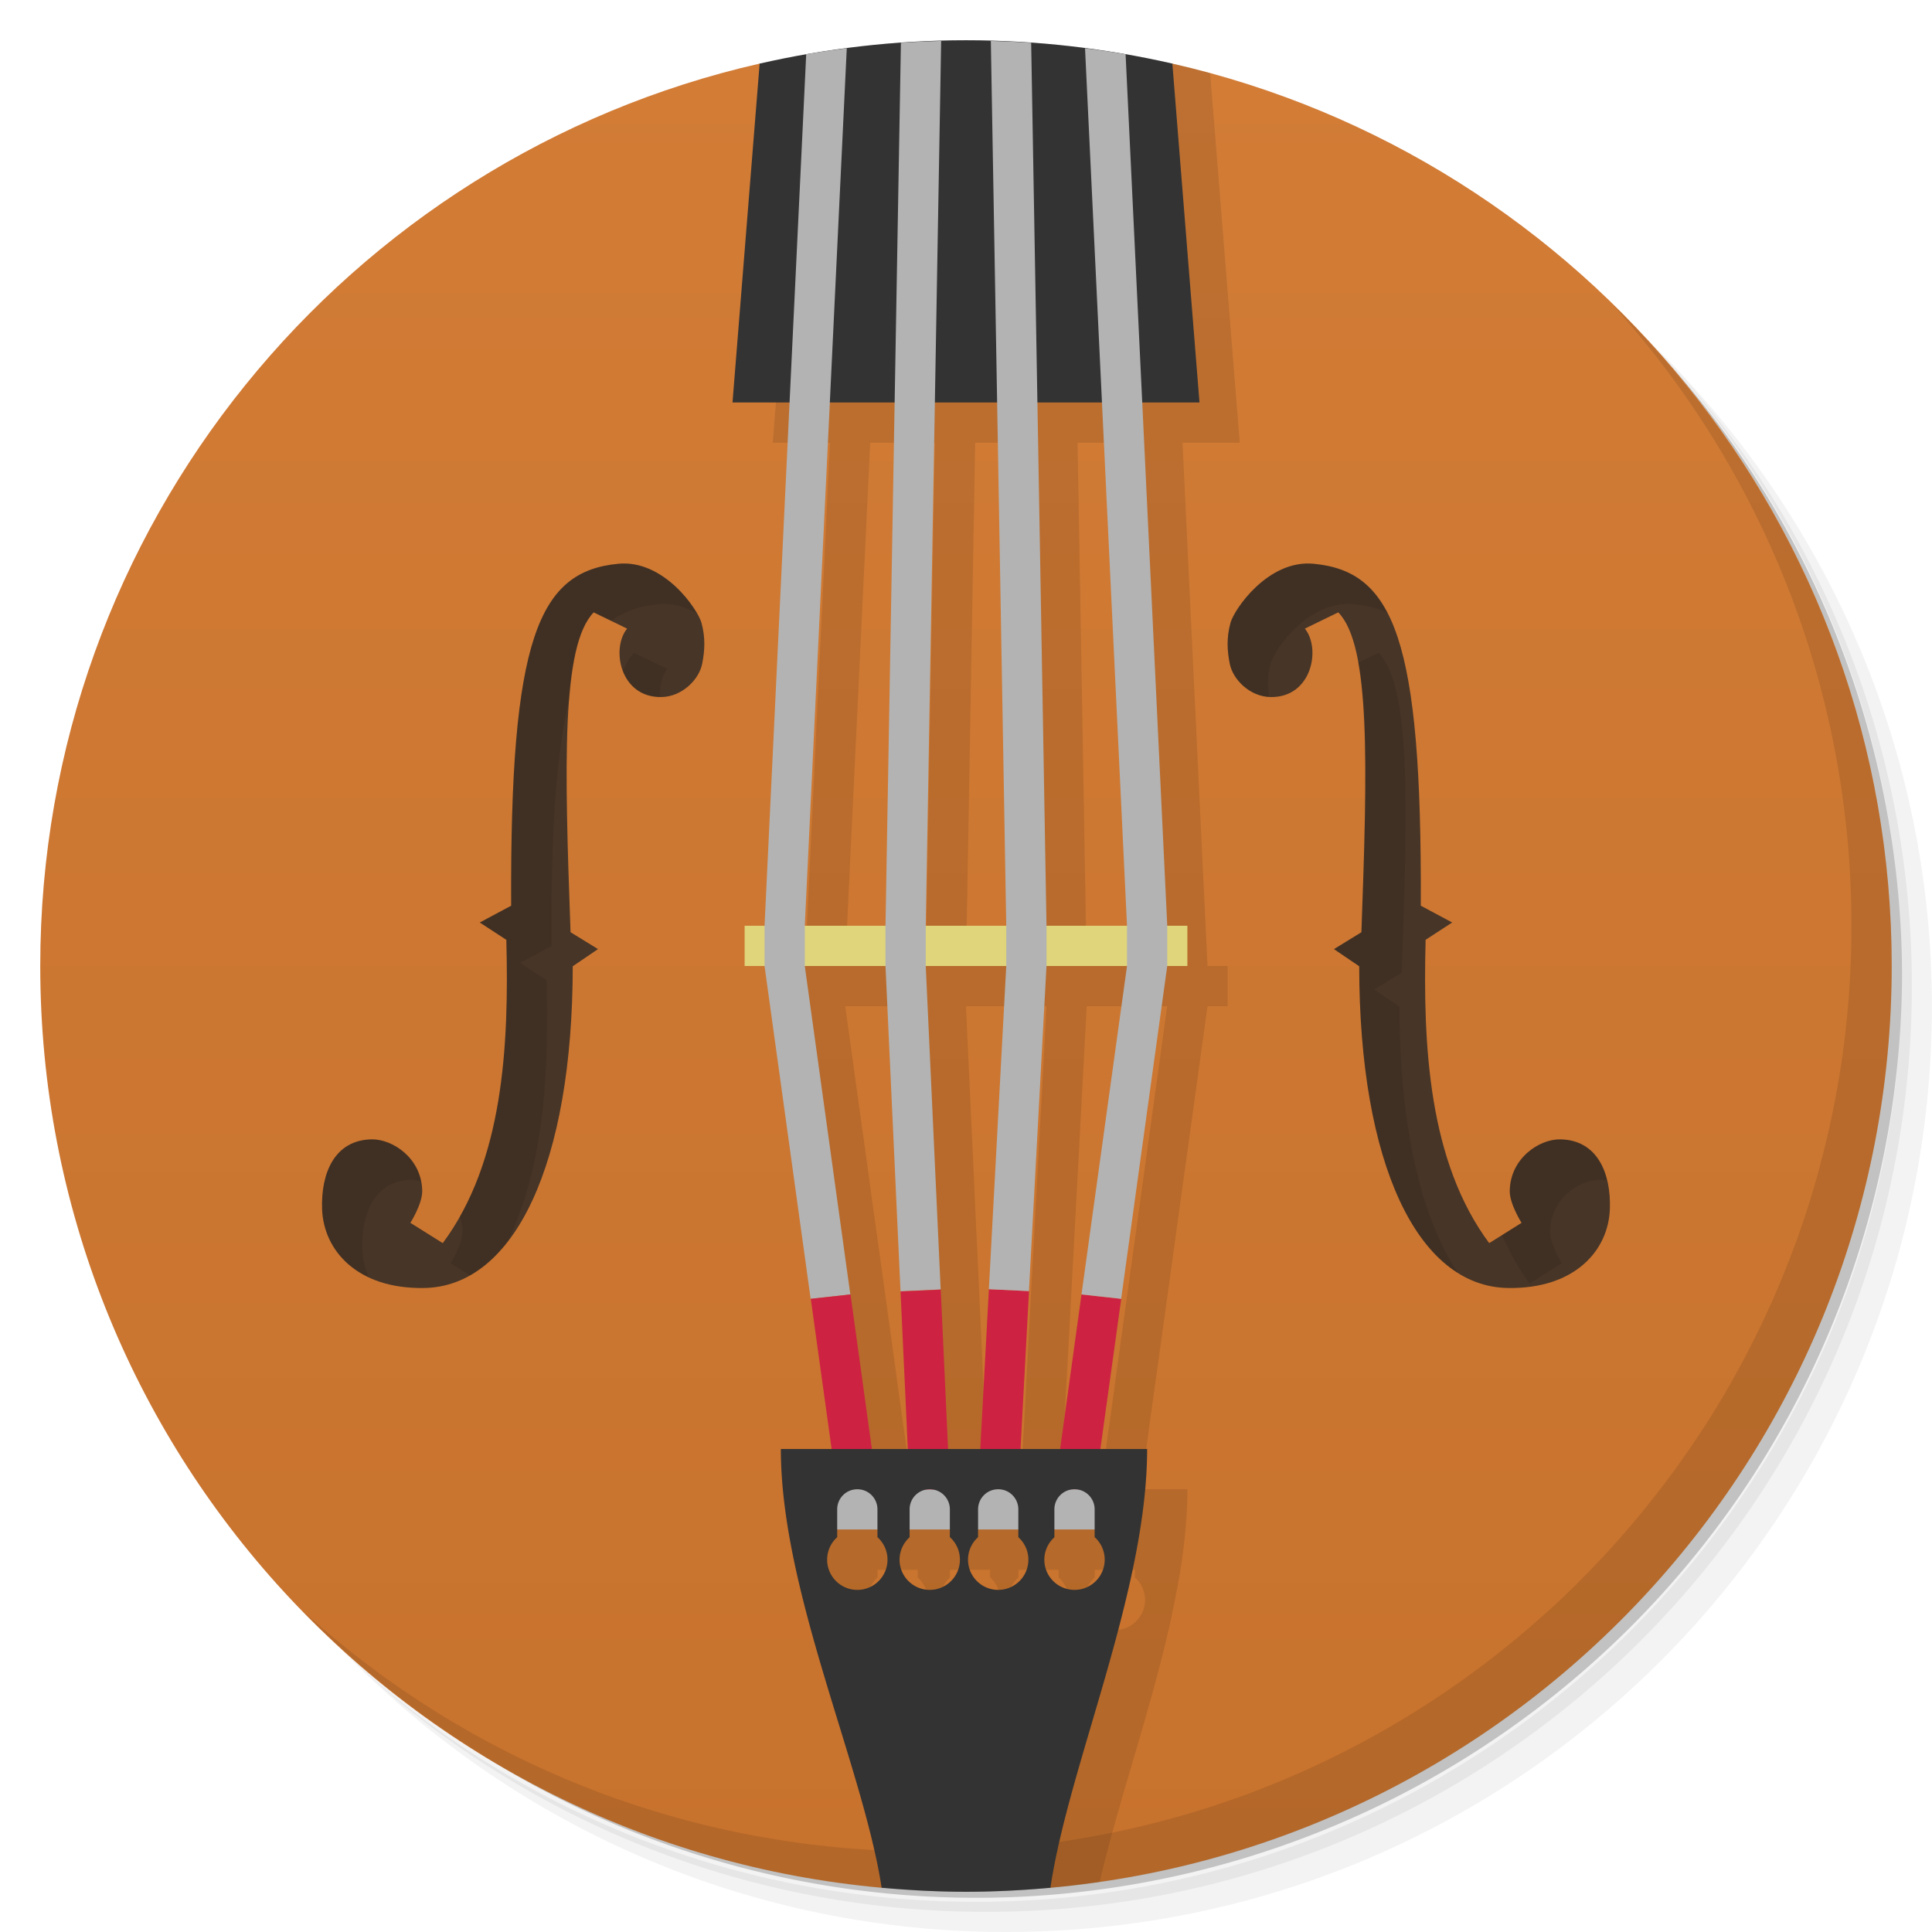<svg viewBox="0 0 48 48" xmlns="http://www.w3.org/2000/svg">
 <defs>
  <linearGradient id="linearGradient4379" x1="1" x2="47" gradientTransform="matrix(0 -1 1 0 -1.5e-6 48)" gradientUnits="userSpaceOnUse">
   <stop style="stop-color:#c7722d" offset="0"/>
   <stop style="stop-color:#d27c36" offset="1"/>
  </linearGradient>
 </defs>
 <path d="m36.31 5c5.859 4.062 9.688 10.831 9.688 18.5 0 12.426-10.07 22.5-22.5 22.5-7.669 0-14.438-3.828-18.5-9.688 1.037 1.822 2.306 3.499 3.781 4.969 4.085 3.712 9.514 5.969 15.469 5.969 12.703 0 23-10.298 23-23 0-5.954-2.256-11.384-5.969-15.469-1.469-1.475-3.147-2.744-4.969-3.781zm4.969 3.781c3.854 4.113 6.219 9.637 6.219 15.719 0 12.703-10.297 23-23 23-6.081 0-11.606-2.364-15.719-6.219 4.16 4.144 9.883 6.719 16.219 6.719 12.703 0 23-10.298 23-23 0-6.335-2.575-12.06-6.719-16.219z" style="opacity:.05"/>
 <path d="m41.28 8.781c3.712 4.085 5.969 9.514 5.969 15.469 0 12.703-10.297 23-23 23-5.954 0-11.384-2.256-15.469-5.969 4.113 3.854 9.637 6.219 15.719 6.219 12.703 0 23-10.298 23-23 0-6.081-2.364-11.606-6.219-15.719z" style="opacity:.1"/>
 <path d="m31.25 2.375c8.615 3.154 14.75 11.417 14.75 21.13 0 12.426-10.07 22.5-22.5 22.5-9.708 0-17.971-6.135-21.12-14.75a23 23 0 0 0 44.875-7 23 23 0 0 0-16-21.875z" style="opacity:.2"/>
 <path d="m18.873 1.58c-10.233 2.331-17.873 11.48-17.873 22.42 0 11.996 9.184 21.841 20.904 22.9h4.193c11.719-1.06 20.902-10.905 20.902-22.9 0-10.94-7.64-20.09-17.873-22.42h-4e-3 -10.246-4e-3z" style="fill:url(#linearGradient4379)"/>
 <path d="m24 1c-1.376 0-2.72 0.128-4.03 0.359l-0.771 9.641h1.422l-0.621 13h-0.5v1h0.5l1.662 12h-1.262c0 3.198 1.644 7.02 2.311 9.963 0.427 0.024 0.856 0.037 1.289 0.037 1.128 0 2.236-0.085 3.32-0.242 0.668-2.914 2.18-6.635 2.18-9.758h-1.162l1.662-12h0.5v-1h-0.5l-0.621-13h1.422l-0.736-9.186c-1.933-0.527-3.965-0.814-6.06-0.814zm-2.379 10h1.605l-0.229 13h-2l0.623-13zm2.605 0h1.547l0.227 13h-2l0.227-13zm2.547 0h1.605l0.619 13h-2l-0.225-13zm-5.773 14h2l0.553 12h-0.891l-1.662-12zm3 0h2l-0.645 12h-0.803l-0.553-12zm2.998 0h2l-1.66 12h-0.984l0.645-12zm-5.197 14h1v0.191c0.159 0.142 0.25 0.345 0.25 0.559 0 0.414-0.336 0.75-0.75 0.75s-0.75-0.336-0.75-0.75c0-0.213 0.091-0.416 0.25-0.559v-0.191zm1.799 0h1v0.189c0.159 0.143 0.25 0.347 0.25 0.561 0 0.414-0.336 0.75-0.75 0.75s-0.75-0.336-0.75-0.75c0-0.213 0.092-0.415 0.25-0.557v-0.193zm1.701 0h1v0.191c0.159 0.142 0.25 0.345 0.25 0.559 0 0.414-0.336 0.75-0.75 0.75s-0.75-0.336-0.75-0.75c0-0.213 0.091-0.416 0.25-0.559v-0.191zm1.896 0h1v0.189c0.159 0.143 0.25 0.347 0.25 0.561 0 0.414-0.336 0.75-0.75 0.75s-0.75-0.336-0.75-0.75c0-0.213 0.092-0.415 0.25-0.557v-0.193z" style="opacity:.1"/>
 <path d="m40.03 7.531c3.712 4.084 5.969 9.514 5.969 15.469 0 12.703-10.297 23-23 23-5.954 0-11.384-2.256-15.469-5.969 4.178 4.291 10.01 6.969 16.469 6.969 12.703 0 23-10.298 23-23 0-6.462-2.677-12.291-6.969-16.469z" style="opacity:.1"/>
 <g transform="translate(-0)">
  <rect x="20" y="37" width="8" height="1" style="fill:#b3b3b3"/>
  <path d="m24 1c-1.763 0-3.477 0.204-5.127 0.58l-0.674 8.42h11.602l-0.674-8.42c-1.649-0.376-3.364-0.58-5.127-0.58" style="fill:#333"/>
  <path d="m10.49 29.584c6e-3 0.325-0.294 0.797-0.294 0.797l0.804 0.504c1.505-2.026 1.648-4.885 1.58-7.536l-0.66-0.43 0.78-0.417c-0.031-6.635 0.672-8.311 2.667-8.496 1.125-0.104 1.968 1.127 2.061 1.468 0.102 0.375 0.082 0.691 0.018 1.015-0.078 0.399-0.505 0.821-1.013 0.829-1.027 0.017-1.257-1.203-0.854-1.699 8e-3 0-0.829-0.405-0.829-0.405-0.807 0.826-0.725 3.785-0.575 7.947l0.682 0.419-0.627 0.426c-4e-3 4.907-1.447 7.961-3.698 7.994-1.66 0.025-2.495-0.934-2.53-1.966-0.03-0.878 0.305-1.711 1.231-1.727 0.52-9e-3 1.243 0.466 1.257 1.278z" style="fill-rule:evenodd;fill:#473527"/>
  <path d="m37.509 29.584c-6e-3 0.325 0.294 0.797 0.294 0.797l-0.804 0.504c-1.505-2.026-1.648-4.885-1.58-7.536l0.66-0.43-0.78-0.417c0.031-6.635-0.672-8.311-2.667-8.496-1.125-0.104-1.968 1.127-2.061 1.468-0.102 0.375-0.082 0.691-0.018 1.015 0.078 0.399 0.505 0.821 1.013 0.829 1.027 0.017 1.257-1.203 0.854-1.699-8e-3 0 0.829-0.405 0.829-0.405 0.807 0.826 0.725 3.785 0.575 7.947l-0.682 0.419 0.627 0.426c4e-3 4.907 1.447 7.961 3.698 7.994 1.66 0.025 2.495-0.934 2.53-1.966 0.03-0.878-0.305-1.711-1.231-1.727-0.52-9e-3 -1.243 0.466-1.257 1.278z" style="fill-rule:evenodd;fill:#473527"/>
  <rect x="18.5" y="23" width="11" height="1" style="fill:#e0d57b"/>
  <path d="m21.04 1.197c-0.338 0.043-0.674 0.092-1.01 0.15l-1.035 21.652v1l1.145 8.27 0.986-0.109-1.131-8.158v-1l1.043-21.805z" style="fill:#b3b3b3"/>
  <path d="m23.383 1.016c-0.335 9e-3 -0.669 0.024-1 0.047l-0.383 21.938v1l0.373 8.08 0.998-0.045-0.371-8.04v-1l0.383-21.979z" style="fill:#b3b3b3"/>
  <path d="m21.13 32.16-0.986 0.109 0.656 4.73h1l-0.67-4.84z" style="fill:#cd2242"/>
  <path d="m23.372 32.04-0.998 0.045 0.227 4.918h1l-0.229-4.963z" style="fill:#cd2242"/>
  <path d="m24.569 32.03-0.268 4.967h1l0.264-4.92-0.996-0.047z" style="fill:#cd2242"/>
  <path d="m26.87 32.16-0.67 4.84h1l0.656-4.73-0.986-0.109z" style="fill:#cd2242"/>
  <path d="m32.633 14.01c-1.125-0.104-1.968 1.128-2.061 1.469-0.102 0.375-0.083 0.69-0.02 1.014 0.076 0.389 0.489 0.795 0.98 0.822-0.037-0.264-0.045-0.529 0.039-0.836 0.093-0.341 0.936-1.573 2.061-1.469 0.307 0.028 0.58 0.097 0.828 0.209-0.422-0.803-1.016-1.134-1.828-1.209zm1.617 2.209s-0.268 0.131-0.51 0.248c0.257 1.409 0.191 3.742 0.084 6.699l-0.682 0.418 0.627 0.426c3e-3 3.931 0.933 6.667 2.459 7.619-0.921-1.352-1.456-3.641-1.459-6.619l-0.627-0.426 0.682-0.418c0.15-4.161 0.233-7.121-0.574-7.947zm4.516 12.09c-0.52-9e-3 -1.241 0.465-1.256 1.277-6e-3 0.325 0.293 0.797 0.293 0.797l-0.486 0.305c0.191 0.421 0.408 0.828 0.684 1.199l0.803-0.504s-0.299-0.472-0.293-0.797c0.015-0.812 0.736-1.286 1.256-1.277 0.059 0 0.108 0.014 0.162 0.021-0.138-0.572-0.494-1.01-1.162-1.021z" style="fill-opacity:.098"/>
  <path d="m15.367 14.01c-1.995 0.184-2.699 1.861-2.668 8.496l-0.779 0.416 0.66 0.432c0.061 2.371-0.055 4.904-1.156 6.863 0.037 0.115 0.064 0.237 0.066 0.371 6e-3 0.325-0.295 0.797-0.295 0.797l0.484 0.303c0.341-0.193 0.651-0.477 0.932-0.838 0.923-1.903 1.026-4.269 0.969-6.496l-0.66-0.432 0.779-0.416c-0.014-2.928 0.127-4.85 0.447-6.145 0.085-1.043 0.262-1.793 0.604-2.143 0 0 0.214 0.107 0.43 0.211 0.331-0.248 0.724-0.377 1.188-0.42 0.343-0.032 0.654 0.069 0.932 0.223-0.268-0.477-0.985-1.31-1.932-1.223zm0.383 2.209c-0.108 0.111-0.197 0.267-0.275 0.453 0.134 0.353 0.437 0.641 0.926 0.646-0.019-0.264 0.038-0.523 0.178-0.695 8e-3 0-0.828-0.404-0.828-0.404zm-6.518 12.09c-0.926 0.016-1.26 0.849-1.23 1.727 0.023 0.689 0.412 1.338 1.156 1.691-0.094-0.22-0.148-0.453-0.156-0.691-0.03-0.878 0.304-1.711 1.23-1.727 0.072 0 0.151 0.028 0.229 0.045-0.134-0.667-0.761-1.053-1.229-1.045z" style="fill-opacity:.098"/>
  <path d="m24.617 1.016 0.383 21.984v1l-0.432 8.03 0.996 0.047 0.436-8.08v-1l-0.381-21.934c-0.332-0.023-0.666-0.038-1-0.047" style="fill:#b3b3b3"/>
  <path d="m26.957 1.197 1.043 21.803v1l-1.131 8.16 0.986 0.109 1.145-8.271v-1l-1.035-21.65c-0.334-0.058-0.669-0.107-1.01-0.15" style="fill:#b3b3b3"/>
  <path d="m19.4 36c0 3.545 2.039 7.873 2.504 10.9 0.691 0.062 1.389 0.1 2.096 0.1 0.708 0 1.406-0.037 2.098-0.1 0.445-3.03 2.402-7.354 2.402-10.9h-9.1zm1.9 1c0.277 0 0.5 0.223 0.5 0.5v0.691a0.75 0.75 0 0 1 0.25 0.559 0.75 0.75 0 0 1-0.75 0.75 0.75 0.75 0 0 1-0.75-0.75 0.75 0.75 0 0 1 0.25-0.559v-0.691c0-0.277 0.223-0.5 0.5-0.5zm1.799 0c0.277 0 0.5 0.223 0.5 0.5v0.689a0.75 0.75 0 0 1 0.25 0.561 0.75 0.75 0 0 1-0.75 0.75 0.75 0.75 0 0 1-0.75-0.75 0.75 0.75 0 0 1 0.25-0.557v-0.693c0-0.277 0.223-0.5 0.5-0.5zm1.701 0c0.277 0 0.5 0.223 0.5 0.5v0.691a0.75 0.75 0 0 1 0.25 0.559 0.75 0.75 0 0 1-0.75 0.75 0.75 0.75 0 0 1-0.75-0.75 0.75 0.75 0 0 1 0.25-0.559v-0.691c0-0.277 0.223-0.5 0.5-0.5zm1.896 0c0.277 0 0.5 0.223 0.5 0.5v0.689a0.75 0.75 0 0 1 0.25 0.561 0.75 0.75 0 0 1-0.75 0.75 0.75 0.75 0 0 1-0.75-0.75 0.75 0.75 0 0 1 0.25-0.557v-0.693c0-0.277 0.223-0.5 0.5-0.5z" style="fill:#333"/>
 </g>
</svg>
